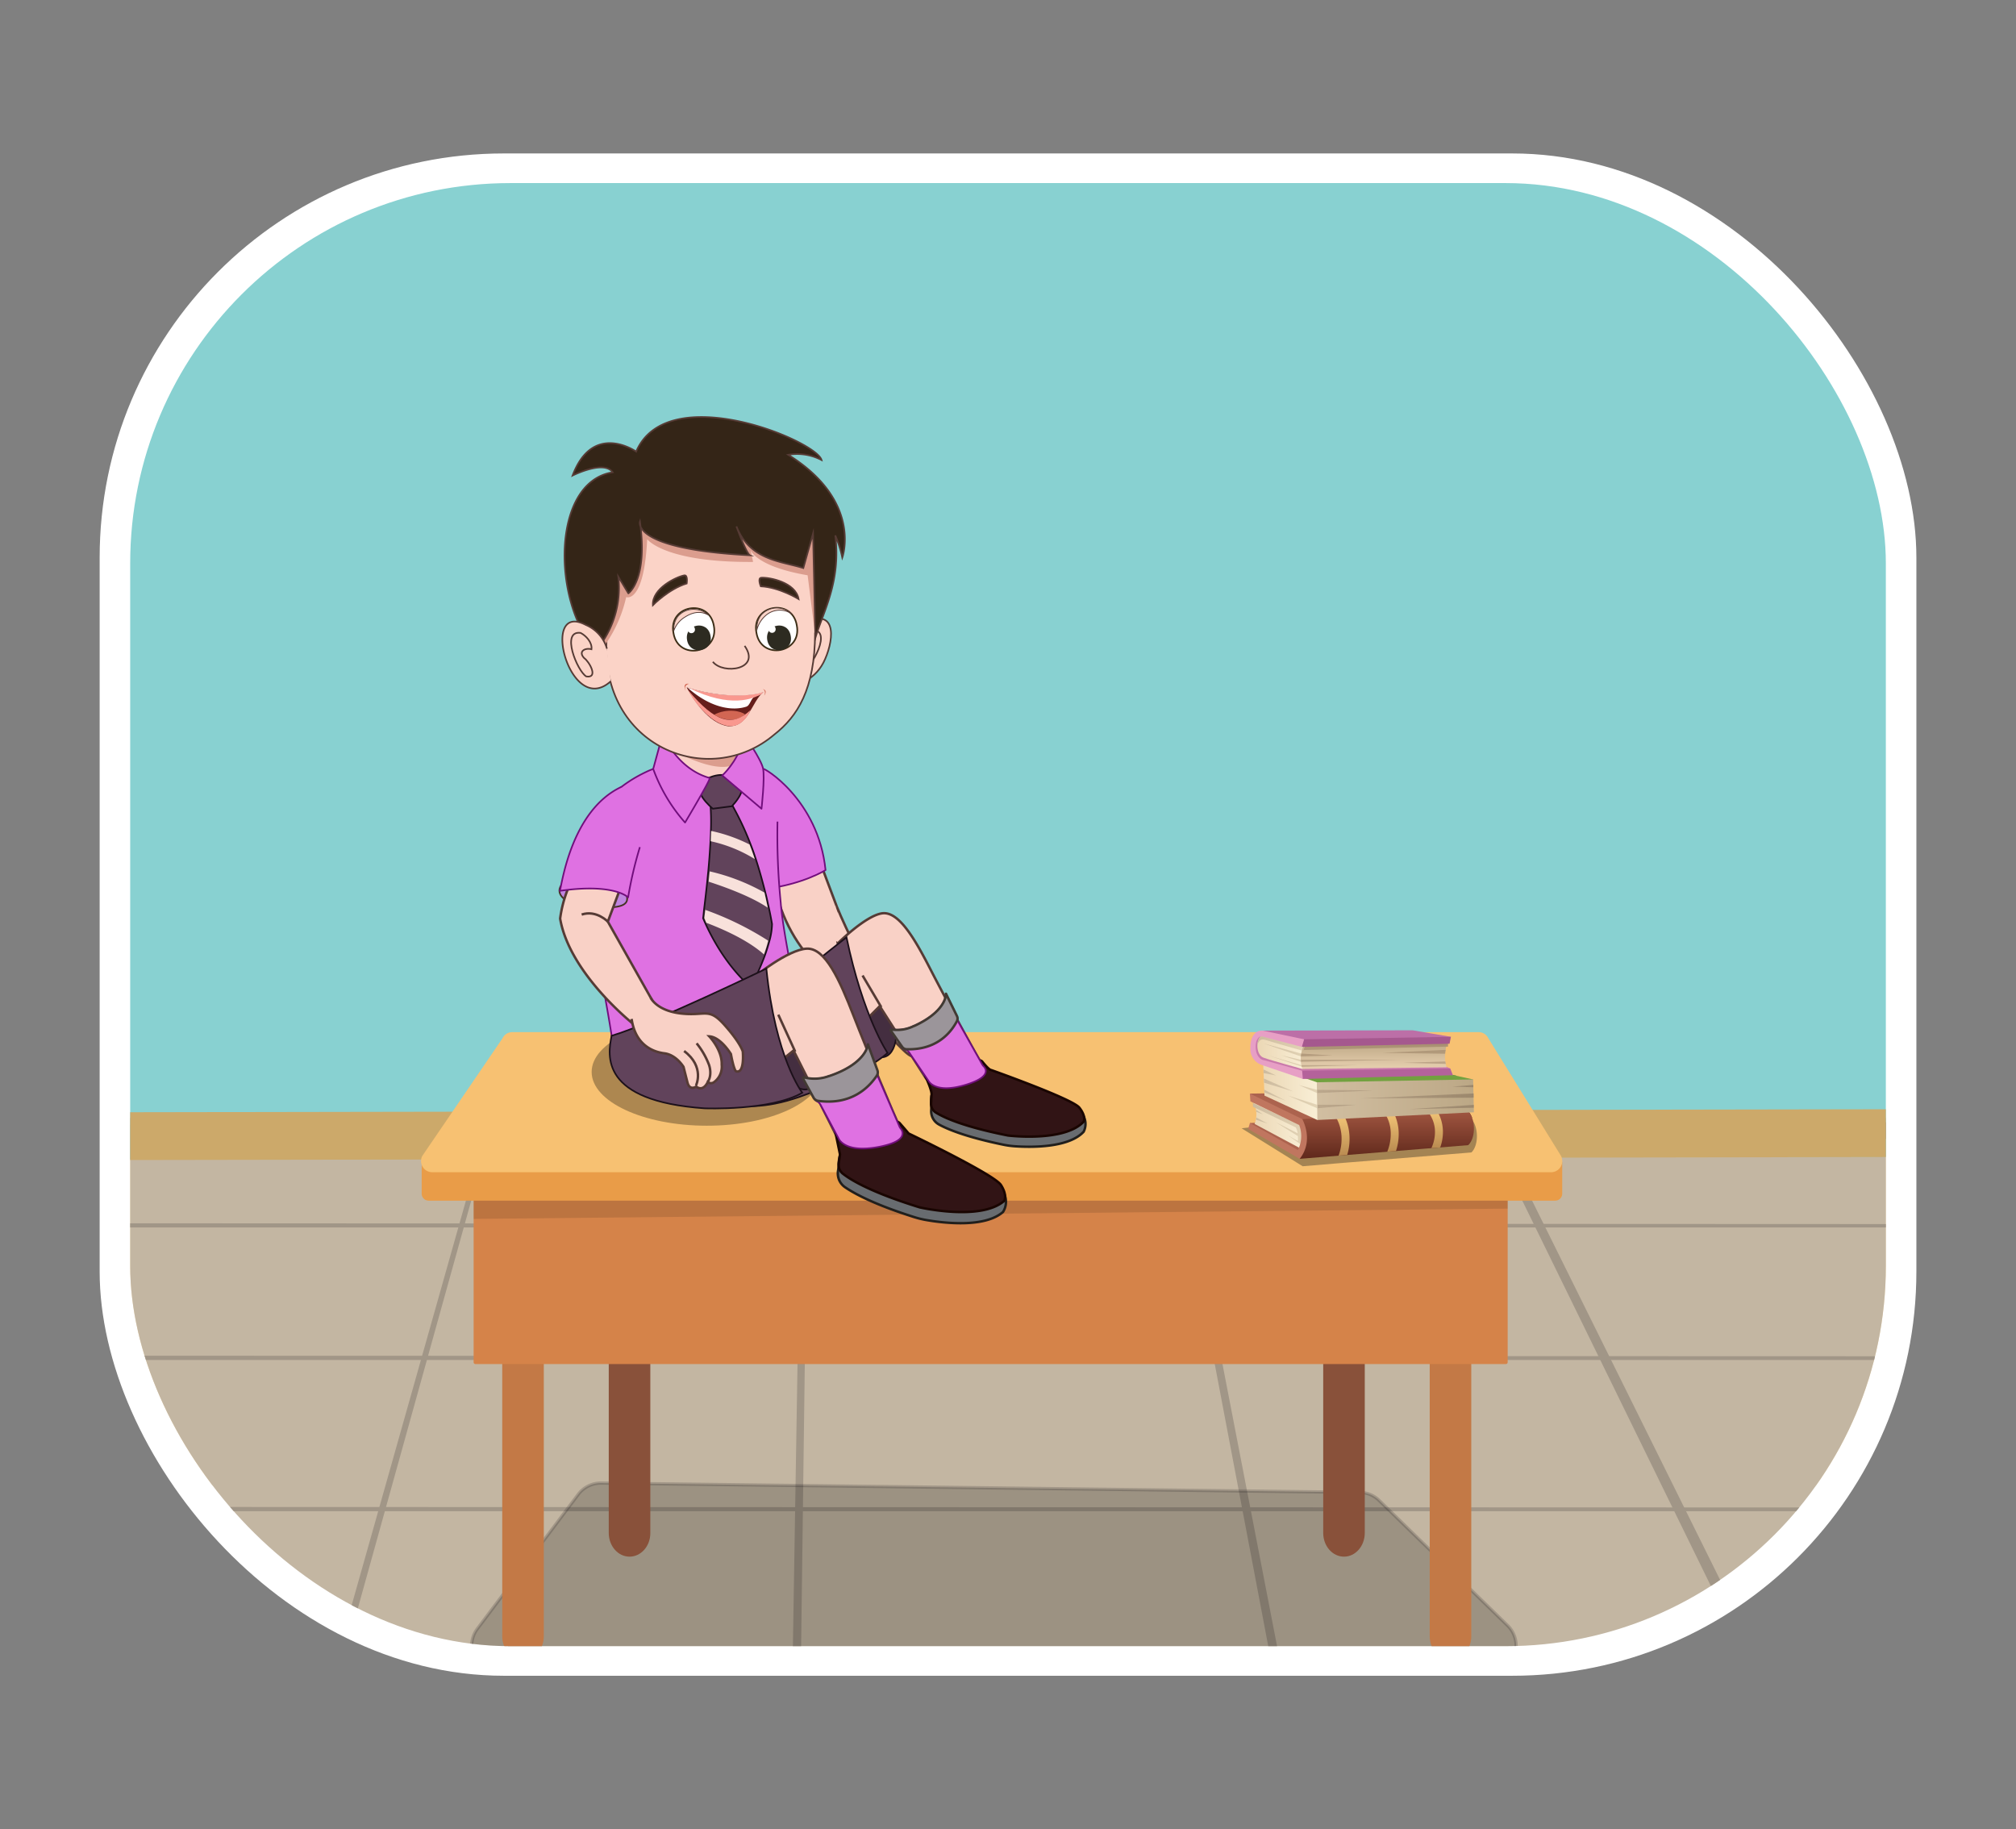 <svg id="Layer_1" data-name="Layer 1" xmlns="http://www.w3.org/2000/svg" xmlns:xlink="http://www.w3.org/1999/xlink" width="619.88" height="562.43" viewBox="0 0 619.88 562.43">
  <rect x="0" y="0" width="619.88" height="562.43" fill="#808080" stroke="none"/>
  <defs>
    <style>
      .cls-1, .cls-51 {
        fill: none;
      }

      .cls-2, .cls-62 {
        fill: #fff;
      }

      .cls-3 {
        clip-path: url(#clip-path);
      }

      .cls-4 {
        clip-path: url(#clip-path-2);
      }

      .cls-5 {
        fill: #f8e2b9;
      }

      .cls-6 {
        fill: #c3b6a2;
      }

      .cls-7 {
        fill: #88d1d1;
      }

      .cls-8 {
        fill: #a19687;
      }

      .cls-9 {
        fill: #cca96a;
      }

      .cls-10 {
        fill: #020202;
        stroke: #201d1e;
        opacity: 0.2;
      }

      .cls-10, .cls-46, .cls-49, .cls-51, .cls-52, .cls-54, .cls-55, .cls-59, .cls-60, .cls-61, .cls-62, .cls-67 {
        stroke-miterlimit: 10;
      }

      .cls-11 {
        fill: #c37946;
      }

      .cls-12 {
        fill: #89513a;
      }

      .cls-13 {
        fill: #d58349;
      }

      .cls-14 {
        opacity: 0.12;
      }

      .cls-15 {
        fill: #e99c48;
      }

      .cls-16 {
        fill: #f7c172;
      }

      .cls-17 {
        fill: #232423;
        opacity: 0.39;
      }

      .cls-18 {
        fill: #692e21;
      }

      .cls-18, .cls-20, .cls-21, .cls-22, .cls-23, .cls-24, .cls-25, .cls-26, .cls-27, .cls-28, .cls-32, .cls-33, .cls-34, .cls-35, .cls-36, .cls-37, .cls-38, .cls-39, .cls-40, .cls-41, .cls-42, .cls-43, .cls-44, .cls-45 {
        fill-rule: evenodd;
      }

      .cls-19 {
        fill: #af834c;
      }

      .cls-20 {
        fill: #306f30;
      }

      .cls-21 {
        fill: url(#GradientFill_12);
      }

      .cls-22 {
        fill: url(#GradientFill_13);
      }

      .cls-23 {
        fill: #927a63;
      }

      .cls-24 {
        fill: #ac634e;
      }

      .cls-25 {
        fill: url(#GradientFill_3);
      }

      .cls-26 {
        fill: url(#GradientFill_6);
      }

      .cls-27 {
        fill: url(#GradientFill_8);
      }

      .cls-28 {
        fill: #c0765f;
      }

      .cls-29 {
        fill: url(#GradientFill_9);
      }

      .cls-30 {
        fill: url(#GradientFill_9-2);
      }

      .cls-31 {
        fill: url(#GradientFill_9-3);
      }

      .cls-32 {
        fill: #72a13f;
      }

      .cls-33 {
        fill: url(#GradientFill_10);
      }

      .cls-34 {
        fill: url(#GradientFill_11);
      }

      .cls-35 {
        fill: url(#GradientFill_3-2);
      }

      .cls-36 {
        fill: url(#GradientFill_6-2);
      }

      .cls-37 {
        fill: #ca7aac;
      }

      .cls-38 {
        fill: url(#GradientFill_3-3);
      }

      .cls-39 {
        fill: url(#GradientFill_6-3);
      }

      .cls-40 {
        fill: url(#GradientFill_14);
      }

      .cls-41 {
        fill: #bc6fa7;
      }

      .cls-42 {
        fill: url(#GradientFill_15);
      }

      .cls-43 {
        fill: #b4629b;
      }

      .cls-44 {
        fill: #a5588e;
      }

      .cls-45 {
        fill: #e79fc5;
      }

      .cls-46, .cls-49 {
        fill: #f9d1c6;
      }

      .cls-46 {
        stroke: #323232;
      }

      .cls-47 {
        fill: #db9d8e;
      }

      .cls-48 {
        opacity: 0.3;
      }

      .cls-49, .cls-51, .cls-55, .cls-60, .cls-61, .cls-67 {
        stroke: #563b35;
      }

      .cls-49, .cls-51, .cls-55, .cls-56, .cls-57, .cls-58 {
        stroke-width: 0.75px;
      }

      .cls-50 {
        fill: #df71e2;
        stroke: #710e7c;
      }

      .cls-50, .cls-56, .cls-57, .cls-58 {
        stroke-linejoin: round;
      }

      .cls-50, .cls-52, .cls-54, .cls-59, .cls-60, .cls-61, .cls-62 {
        stroke-width: 0.5px;
      }

      .cls-52 {
        fill: #61435b;
      }

      .cls-52, .cls-54 {
        stroke: #1c101a;
      }

      .cls-53 {
        fill: #f8e1db;
      }

      .cls-54 {
        fill: #442e40;
      }

      .cls-55 {
        fill: #e2c9c5;
      }

      .cls-56 {
        fill: #686c70;
        stroke: #211f1c;
      }

      .cls-57 {
        fill: #311415;
        stroke: #190500;
      }

      .cls-58 {
        fill: #9b959a;
        stroke: #423a33;
      }

      .cls-59 {
        fill: #c085e0;
        stroke: #453323;
      }

      .cls-60, .cls-67 {
        fill: #fbd3c7;
      }

      .cls-61 {
        fill: #342517;
      }

      .cls-62 {
        stroke: #3d2e17;
      }

      .cls-63 {
        fill: #2d2b21;
      }

      .cls-64 {
        fill: #661e1b;
      }

      .cls-65 {
        fill: #d26653;
      }

      .cls-66 {
        fill: #f9988f;
      }

      .cls-67 {
        stroke-width: 0.25px;
      }

      .cls-68 {
        clip-path: url(#clip-path-3);
      }

      .cls-69 {
        clip-path: url(#clip-path-4);
      }

      .cls-70 {
        clip-path: url(#clip-path-5);
      }

      .cls-71 {
        fill: url(#linear-gradient);
      }

      .cls-72 {
        fill: url(#linear-gradient-2);
      }

      .cls-73 {
        fill: url(#linear-gradient-3);
      }

      .cls-74 {
        fill: url(#linear-gradient-4);
      }

      .cls-75 {
        fill: #aa895b;
      }

      .cls-76 {
        fill: #8c5b48;
      }

      .cls-77 {
        fill: #c19867;
      }

      .cls-78 {
        opacity: 0.6;
      }

      .cls-79 {
        fill: #723b17;
      }

      .cls-80 {
        fill: #70b644;
      }

      .cls-81 {
        fill: #cea852;
      }

      .cls-82 {
        fill: #87c444;
      }

      .cls-83 {
        fill: #959595;
      }

      .cls-84 {
        fill: #569b44;
      }
    </style>
    <clipPath id="clip-path">
      <rect class="cls-1" x="40.03" y="56.29" width="539.83" height="449.85" rx="116.93"/>
    </clipPath>
    <clipPath id="clip-path-2">
      <polygon class="cls-1" points="596.34 584.5 -131.85 584.5 103.54 -137.44 589.25 -106.58 596.34 584.5"/>
    </clipPath>
    <linearGradient id="GradientFill_12" data-name="GradientFill 12" x1="388.41" y1="331.68" x2="405.06" y2="331.68" gradientUnits="userSpaceOnUse">
      <stop offset="0" stop-color="#cdb997"/>
      <stop offset="1" stop-color="#e7d4b6"/>
    </linearGradient>
    <linearGradient id="GradientFill_13" data-name="GradientFill 13" x1="388.48" y1="332.18" x2="405.01" y2="332.18" gradientUnits="userSpaceOnUse">
      <stop offset="0" stop-color="#b19f83"/>
      <stop offset="1" stop-color="#d1bea1"/>
    </linearGradient>
    <linearGradient id="GradientFill_3" data-name="GradientFill 3" x1="385.26" y1="345.9" x2="401.09" y2="345.9" gradientUnits="userSpaceOnUse">
      <stop offset="0" stop-color="#ebd7b5"/>
      <stop offset="1" stop-color="#f9efd6"/>
    </linearGradient>
    <linearGradient id="GradientFill_6" data-name="GradientFill 6" x1="385.26" y1="345.9" x2="401.09" y2="345.9" gradientUnits="userSpaceOnUse">
      <stop offset="0" stop-color="#cdbb9f"/>
      <stop offset="1" stop-color="#e3d4b6"/>
    </linearGradient>
    <linearGradient id="GradientFill_8" data-name="GradientFill 8" x1="426.42" y1="356.3" x2="426.42" y2="341.47" gradientUnits="userSpaceOnUse">
      <stop offset="0" stop-color="#5f281b"/>
      <stop offset="1" stop-color="#a15641"/>
    </linearGradient>
    <linearGradient id="GradientFill_9" data-name="GradientFill 9" x1="428.05" y1="354.11" x2="428.05" y2="342.55" gradientUnits="userSpaceOnUse">
      <stop offset="0" stop-color="#ba8b51"/>
      <stop offset="1" stop-color="#f1c375"/>
    </linearGradient>
    <linearGradient id="GradientFill_9-2" x1="412.85" y1="355.33" x2="412.85" y2="343.31" xlink:href="#GradientFill_9"/>
    <linearGradient id="GradientFill_9-3" x1="441.45" y1="353.01" x2="441.45" y2="341.93" xlink:href="#GradientFill_9"/>
    <linearGradient id="GradientFill_10" data-name="GradientFill 10" x1="452.91" y1="338.12" x2="405.2" y2="338.12" gradientUnits="userSpaceOnUse">
      <stop offset="0" stop-color="#bca886"/>
      <stop offset="1" stop-color="#d1bea1"/>
    </linearGradient>
    <linearGradient id="GradientFill_11" data-name="GradientFill 11" x1="453.17" y1="337.31" x2="404.59" y2="337.31" gradientUnits="userSpaceOnUse">
      <stop offset="0" stop-color="#9c886d"/>
      <stop offset="1" stop-color="#bca88d"/>
    </linearGradient>
    <linearGradient id="GradientFill_3-2" x1="388.41" y1="335.72" x2="405.06" y2="335.72" xlink:href="#GradientFill_3"/>
    <linearGradient id="GradientFill_6-2" x1="388.48" y1="334.78" x2="405.01" y2="334.78" xlink:href="#GradientFill_6"/>
    <linearGradient id="GradientFill_3-3" x1="386.62" y1="323.59" x2="401.38" y2="323.59" xlink:href="#GradientFill_3"/>
    <linearGradient id="GradientFill_6-3" x1="386.63" y1="323.27" x2="401.38" y2="323.27" xlink:href="#GradientFill_6"/>
    <linearGradient id="GradientFill_14" data-name="GradientFill 14" x1="422.6" y1="320.24" x2="422.6" y2="328.67" gradientUnits="userSpaceOnUse">
      <stop offset="0" stop-color="#bca683"/>
      <stop offset="1" stop-color="#e7d0b0"/>
    </linearGradient>
    <linearGradient id="GradientFill_15" data-name="GradientFill 15" x1="422.6" y1="320.24" x2="422.6" y2="327.96" gradientUnits="userSpaceOnUse">
      <stop offset="0" stop-color="#a68d6e"/>
      <stop offset="1" stop-color="#c0a98c"/>
    </linearGradient>
    <clipPath id="clip-path-3">
      <path class="cls-1" d="M1522.19,518.15c-147.11,0-266.37-108.06-266.37-241.37S1375.08,35.4,1522.19,35.4s266.38,108.07,266.38,241.38S1669.31,518.15,1522.19,518.15Z"/>
    </clipPath>
    <clipPath id="clip-path-4">
      <rect class="cls-1" x="1095.5" y="-220.38" width="1420.23" height="798.88"/>
    </clipPath>
    <clipPath id="clip-path-5">
      <rect class="cls-1" x="872.72" y="-120.2" width="1264.41" height="711.23"/>
    </clipPath>
    <linearGradient id="linear-gradient" x1="-4259.33" y1="-358.3" x2="-4311.79" y2="552.03" gradientTransform="matrix(1, 0, 0, -1, 5708.24, 309.7)" gradientUnits="userSpaceOnUse">
      <stop offset="0" stop-color="#35b6e5"/>
      <stop offset="0.12" stop-color="#49bde8"/>
      <stop offset="0.72" stop-color="#a6def6"/>
    </linearGradient>
    <linearGradient id="linear-gradient-2" x1="-4435.26" y1="831.52" x2="-4221" y2="-227.7" gradientTransform="matrix(1, 0, 0, -1, 5708.8, 218.74)" gradientUnits="userSpaceOnUse">
      <stop offset="0.2" stop-color="#c5f7fd"/>
      <stop offset="0.34" stop-color="#b3f0fd"/>
      <stop offset="0.66" stop-color="#8ee1fd"/>
      <stop offset="0.83" stop-color="#80dbfd"/>
    </linearGradient>
    <linearGradient id="linear-gradient-3" x1="-3681.37" y1="176.29" x2="-2373.87" y2="176.29" gradientTransform="matrix(-1, 0, 0, 1, -2869.56, 0)" gradientUnits="userSpaceOnUse">
      <stop offset="0.2" stop-color="#68c1dd"/>
      <stop offset="0.83" stop-color="#68c1dd"/>
    </linearGradient>
    <linearGradient id="linear-gradient-4" x1="-4290.12" y1="233.86" x2="-4287.9" y2="472.62" gradientTransform="matrix(1, 0, 0, -1, 5707.75, 783.26)" gradientUnits="userSpaceOnUse">
      <stop offset="0.29" stop-color="#609351"/>
      <stop offset="0.73" stop-color="#6bb25e"/>
      <stop offset="1" stop-color="#70bf64"/>
    </linearGradient>
  </defs>
  <g>
    <rect class="cls-2" x="30.64" y="47.18" width="558.61" height="468.06" rx="124.29"/>
    <g class="cls-3">
      <g class="cls-4">
        <g>
          <path class="cls-5" d="M-208.58,381.89c-1.14,22.53-2.3,45.21,1.18,67.67a24.08,24.08,0,0,1,1.45,7.13H765.17c-.39-7.11-.67-14.23-.9-21.35-.4-12.6-.75-25.2-1.54-37.8l-109-51.74H-121.6l-86.5,25.27Q-208.31,376.47-208.58,381.89Z"/>
          <path class="cls-6" d="M828.16,636.29c-.52-44.26-1-88.53-2.12-132.76-1-38.16-2.3-76.26-3.08-114.44l-35.41-45.31L-274,343.68l-27.7,129.2,14.81,227.61h1116Q828.51,668.42,828.16,636.29Z"/>
          <polygon class="cls-7" points="-189.75 -29.27 -190.26 356.75 684.38 355.5 686.39 -29.04 -189.75 -29.27"/>
          <path class="cls-8" d="M-245.84,418.14H743.53l-1.71-1.09-987.62-.3C-245.81,417.21-245.83,417.68-245.84,418.14Z"/>
          <path class="cls-8" d="M-245.1,464.64H744.27l-1.71-1.09-987.62-.3C-245.07,463.71-245.09,464.17-245.1,464.64Z"/>
          <path class="cls-8" d="M-245.1,522.94H744.27l-1.71-1.08-987.62-.3C-245.07,522-245.09,522.48-245.1,522.94Z"/>
          <path class="cls-8" d="M-244.58,377.4H685.61l-1.74-1L-244.55,376Z"/>
          <path class="cls-8" d="M-95.73,619.73,33,369.44l-1.48-1.2-131,251.46Z"/>
          <path class="cls-8" d="M73.12,627.23l76.09-273.61-1.43-.48L70.37,627.27Z"/>
          <path class="cls-8" d="M243,760.62l5.48-419.22-2,1.19-6.85,418.29Z"/>
          <path class="cls-8" d="M441.72,759.67,361.13,343.12l-1.59,2.59,78.51,414Z"/>
          <path class="cls-8" d="M661.07,752.35,463.47,353.8l-1,3.91L655.62,752.4Z"/>
          <path class="cls-8" d="M804.61,647.83,578.44,343.28l-.61,4.18L804.72,657.28C804.68,654.13,804.65,651,804.61,647.83Z"/>
          <polygon class="cls-9" points="-194.69 357.06 681.77 355.58 681.78 340.89 -194.69 342.37 -194.69 357.06"/>
          <rect class="cls-1" x="-185.5" y="-23.69" width="853.91" height="480.32"/>
          <rect class="cls-1" x="-187.94" y="-21.11" width="853.91" height="480.32"/>
        </g>
      </g>
      <g>
        <path class="cls-10" d="M177.78,459.5l-31,41.29a8.67,8.67,0,0,0,7,13.88H457.48a8.68,8.68,0,0,0,6.07-14.89l-39.5-38.45a8.62,8.62,0,0,0-6-2.46L184.85,456A8.68,8.68,0,0,0,177.78,459.5Z"/>
        <g>
          <path class="cls-11" d="M446,510.38c3.54,0,6.39-3.26,6.39-7.29V382.47c0-4-2.85-7.29-6.39-7.29s-6.39,3.26-6.39,7.29V503.09C439.61,507.12,442.47,510.38,446,510.38Z"/>
          <path class="cls-12" d="M413.25,478.62c3.53,0,6.39-3.26,6.39-7.29V350.71c0-4-2.86-7.29-6.39-7.29s-6.39,3.26-6.39,7.29V471.33C406.86,475.36,409.72,478.62,413.25,478.62Z"/>
          <path class="cls-11" d="M160.82,510.38c-3.54,0-6.39-3.26-6.39-7.29V382.47c0-4,2.85-7.29,6.39-7.29s6.39,3.26,6.39,7.29V503.09C167.21,507.12,164.35,510.38,160.82,510.38Z"/>
          <path class="cls-12" d="M193.57,478.62c-3.53,0-6.39-3.26-6.39-7.29V350.71c0-4,2.86-7.29,6.39-7.29s6.39,3.26,6.39,7.29V471.33C200,475.36,197.1,478.62,193.57,478.62Z"/>
          <path class="cls-13" d="M145.64,362H463.58a0,0,0,0,1,0,0v56.85a.55.55,0,0,1-.55.55H146.18a.55.55,0,0,1-.55-.55V362A0,0,0,0,1,145.64,362Z"/>
          <g>
            <polygon class="cls-14" points="145.64 374.77 463.58 371.61 463.58 362.01 145.64 362.01 145.64 374.77"/>
            <path class="cls-15" d="M480.35,357.23H129.66V367a2.14,2.14,0,0,0,2.13,2.16H478.23a2.14,2.14,0,0,0,2.12-2.16Z"/>
            <path class="cls-16" d="M477.07,360.42H132.84a3.44,3.44,0,0,1-3-5l24.66-36.16a3.29,3.29,0,0,1,3-1.91H454.65a3.3,3.3,0,0,1,3,1.91L480,355.43A3.45,3.45,0,0,1,477.07,360.42Z"/>
          </g>
        </g>
        <g id="books">
          <path class="cls-17" d="M452.13,343.79l-25.6-5.86-41.3.63h0l1.88,2-.65.87c.08.17.16.37.24.58h0a9.66,9.66,0,0,1,.41,1.55c0,.16.05.32.07.49a7.8,7.8,0,0,1,0,1.93c0,.16,0,.31-.07.46a6.27,6.27,0,0,1-.31,1.08l-2.46-.89-2.57.28,18.77,11.67,12-1h0l1.1-.09,29.25-2.37.91-.08h0l8.63-.7C454.86,352,454.59,345.92,452.13,343.79Z"/>
          <g>
            <path class="cls-18" d="M405.13,343.79c15.32-1,30.54-1.5,46.1-2.32a5.37,5.37,0,0,1,1.4,2.18c-7.35.57-34.39,2.24-41.45,2.82a19.46,19.46,0,0,0-5.67-2.44Z"/>
            <g>
              <path class="cls-19" d="M428.74,342.55a14.43,14.43,0,0,1,.93,2.64l-2.48.17a10.34,10.34,0,0,0-1.16-2.68Z"/>
              <path class="cls-19" d="M413.44,343.31a15.65,15.65,0,0,1,1,2.91l-2.48.18a11.84,11.84,0,0,0-1.25-2.94Z"/>
              <path class="cls-19" d="M442.07,341.93a12.05,12.05,0,0,1,1,2.38l-2.52.17a9.66,9.66,0,0,0-1.35-2.42Z"/>
            </g>
          </g>
          <g>
            <path class="cls-20" d="M448,330.81l-18.32-4-40.89.23c0,.24,0,.47,0,.69l.51.87,12.31,3.46,1.65.11Z"/>
            <path class="cls-21" d="M388.79,327.21l14.49,5,0,3.95c-4.7-2-9.14-4-13.83-6.07C388.92,329.86,388.82,328.63,388.79,327.21Z"/>
            <path class="cls-22" d="M388.92,329l3.43,1.64-2.78-.53-.14-.06c-.27-.11-.42-.5-.51-1.05Zm14.34,5.61-3.88-1,3.88,1.7Z"/>
          </g>
          <polygon class="cls-23" points="428.79 323.52 425.03 323.7 428.41 323.75 428.79 323.52"/>
          <g>
            <polygon class="cls-24" points="384.33 345.28 388.18 345.16 401.69 353.48 398.83 354.83 384.53 346.27 384.33 345.28"/>
            <path class="cls-25" d="M385.26,338.56a8.2,8.2,0,0,1,.5,7l14.34,7.66s2.38-4.24-.23-7.88l-12.92-6Z"/>
            <polygon class="cls-24" points="400.63 344.91 451.23 341.47 425.63 335.61 384.33 336.24 384.77 336.84 400.63 344.91"/>
            <path class="cls-26" d="M385.26,338.56l0,0h0v0h0v0l0,0,0,.06h0l0,0v0h0v0l0,0V339h0l0,.05h0v.05l0,0v.07h0v.06h0l0,.08,0,.09h0l0,.06h0l0,.09,0,.07v0h0l0,.07h0v0l0,.07h0l0,.1h0l0,.08h0l0,.1,0,.1h0c0,.06,0,.13.05.2,3.76,1.73,7.7,3.7,13.12,6.3a5.44,5.44,0,0,1,.57,1.8l-6.68-3.37,6.77,4.25a12.51,12.51,0,0,1,0,1.5L396,349.08l3.78,2.65a10.67,10.67,0,0,1-.21,1.22l.55.29h.08v0h0v0h0v0h0v0h0v0h0v-.07h0v-.13h0l0-.05v0l0-.05v-.07h0v-.08h0v-.08c.09-.24.18-.51.26-.8v0l0-.07v-.05h0l0-.08h0v0l0-.09v0h0v-.15l0-.1v-.05l0-.11h0l0-.12v0l0-.13v0s0-.08,0-.12h0v0l0-.12v0s0-.08,0-.12v-.33h0a.57.57,0,0,0,0-.13v-.34h0V349s0-.09,0-.13v-.05s0-.07,0-.11v0h0s0-.09,0-.14v0s0-.1,0-.15v0a.77.77,0,0,1,0-.15h0a.59.59,0,0,0,0-.14v0a.77.77,0,0,0,0-.15v0a.83.83,0,0,0,0-.15v0a.83.83,0,0,0,0-.15v0c0-.05,0-.1-.05-.14v-.05s0-.09,0-.14v0c0-.05,0-.1-.05-.15v0l-.06-.15v0l-.06-.16h0l-.06-.14,0,0-.07-.15,0,0s-.05-.09-.07-.14l0,0-.08-.15h0l-.09-.15,0,0-.1-.15,0,0-.1-.15-12.92-6-1.69-.77ZM401,350.36l0-.12s0,.08,0,.12Zm0-2.08,0-.15a.77.77,0,0,0,0,.15Zm-14.74-6.45q0-.33-.09-.63l2.13,1.42-2-.79Zm0,1.75,3.55,1.9-3.66-1.21C386.23,344,386.26,343.81,386.29,343.58Z"/>
            <path class="cls-27" d="M400.38,344.09c16.92-1.13,33.68-1.72,50.85-2.62,2.46,2.13,2.73,8.25.23,10.62l-51.83,4.21C400.65,352,401.48,348.59,400.38,344.09Z"/>
            <path class="cls-28" d="M400.42,344.09s3.73,6.5-.79,12.21l-15.85-9.2.55-1.82,14.74,8.32a9.45,9.45,0,0,0,.4-7.69l-15-7.29-.16-2.38Z"/>
            <g>
              <path class="cls-29" d="M428.74,342.55a14.37,14.37,0,0,1,1.33,5.94,16.53,16.53,0,0,1-.84,5.41l-2.68.21a14.36,14.36,0,0,0,1.08-5.6,11.43,11.43,0,0,0-1.6-5.83Z"/>
              <path class="cls-30" d="M413.44,343.31a15.91,15.91,0,0,1,1.52,6.8,16.77,16.77,0,0,1-.73,5l-2.65.22a14.64,14.64,0,0,0,.93-5.21,13.16,13.16,0,0,0-1.76-6.66Z"/>
              <path class="cls-31" d="M442.07,341.93a12.37,12.37,0,0,1,1.6,5.94,13.9,13.9,0,0,1-.83,4.92l-2.72.22a11.84,11.84,0,0,0,1.11-5.1,9.84,9.84,0,0,0-2-5.85Z"/>
            </g>
          </g>
          <g>
            <polygon class="cls-32" points="404.98 334.73 452.54 332.31 452.96 331.89 429.68 326.84 388.41 327.07 389.32 328.63 404.98 334.73"/>
            <polygon class="cls-33" points="404.9 332.76 403.76 334.18 403.67 342.63 405.06 344.36 453.2 341.99 452.96 331.89 404.9 332.76"/>
            <path class="cls-34" d="M453,333.57l-6.43.53,6.45.2,0-.73Zm-48.14,6.1h12.27l-12.48,1.12.21-1.11Zm-.08-4.59,17.48.2-17.67.81.19-1Zm48.29,1.12-34.75,1.53,34.78-.23,0-1.3Zm.08,3.51-20,1.33,20-.45Z"/>
            <polygon class="cls-35" points="404.9 332.76 405.03 341.99 405.06 344.36 388.8 336.86 388.41 327.07 404.9 332.76"/>
            <path class="cls-36" d="M388.48,328.82l3.87,1.85-3.83-.73,0-1.12ZM405,340.75l-9-3.89,9,2.81,0,1.08Zm-16.25-4.87,6.67,2.6-6.7-3.45,0,.85Zm-.17-4.28,9.09,4-9-2.7-.05-1.26Zm16.34,3.48-5.55-1.45,5.57,2.44Z"/>
          </g>
          <g>
            <polygon class="cls-37" points="445.91 328.52 444.23 327.8 388.79 321.62 388.44 317.64 385.5 319.55 386.24 326.12 401.07 330.19 445.19 329.15 445.91 328.52"/>
            <path class="cls-38" d="M401.38,321.32l-12.85-2.79c-2.26-.49-2.83,5.67,0,6.68,2.42.87,11.9,3.46,11.9,3.46l.22-.31Z"/>
            <path class="cls-39" d="M401.38,321.32l-12.85-2.79c-1.09-.24-1.79,1.09-1.9,2.63.67-1.52,1.2-1.82,2.68-1.36,2.72.87,9.84,2.87,11,3.21l1.07-1.69Zm-.86,2.73-.13.91-11.73-4.1,11.86,3.19Zm-.17,1.87-6.43-1.46,6.43,2.11v-.65Zm.06,1.65-10.28-3L400.48,328Z"/>
            <path class="cls-40" d="M445.24,320.24a11.58,11.58,0,0,0-.44,7.91l-44.37.52a10,10,0,0,1,.6-7.55Z"/>
            <polygon class="cls-41" points="387.95 316.88 434.38 316.78 446.13 318.79 445.02 319.98 400.38 320.67 388.1 317.81 387.95 316.88"/>
            <path class="cls-42" d="M445.24,320.24h0v0h0v0h0v0h0v0h0v0h0v0h0v.05h0v0l0,0h0v.07h0v.06h0l0,.07h0V321h0v.08h0l0,0v.15h0v.09h0l0,.07v.13h0v.09h0v0a1.33,1.33,0,0,0,0,.19c-15.93.35-30.21.7-44.38,1.05a9.52,9.52,0,0,1,.42-1.2h0l.05-.13h0l.12-.26h0l.05-.11h0c0-.05.05-.09.07-.14l44.21-.88ZM400,325.83h30.66l-30.63.63c0-.2,0-.41,0-.62Zm.17,1.66,17.42,0-17.32.5c0-.15-.07-.31-.1-.47Zm-.05-3.56,9.64.59-9.74.3c0-.29.06-.59.1-.89Zm44.4-1.13-19.44.9,19.29.29c0-.42.09-.82.15-1.19Zm-.07,3.56-13,.41,13.14.33C444.48,326.85,444.44,326.6,444.41,326.36Z"/>
            <polygon class="cls-43" points="400.34 329.23 445.92 328.52 446.75 330.6 400.6 331.74 399.89 331.11 399.87 329.68 400.34 329.23"/>
            <polygon class="cls-44" points="400.99 319.55 446.13 318.79 445.71 320.91 400.3 321.88 399.86 320.76 400.33 319.82 400.99 319.55"/>
            <path class="cls-45" d="M400.6,331.74l-12.94-4.41a5.2,5.2,0,0,1-3.2-5.19c0-4.15,2.12-5.62,4.2-5.19l12.33,2.6-.69,2.33-12.2-3.2c-.7-.18-2,.52-2,3.2s1.43,3.89,2.38,4.07,11.9,3.28,11.9,3.28Z"/>
          </g>
        </g>
        <g>
          <path class="cls-46" d="M226.22,221.37a24.22,24.22,0,0,0-.82,3.12c-1.23,6.41,1.35,9.3,1.35,9.3a16.52,16.52,0,0,1-2.61,3.36c-7.93,7.79-18.2-1.34-18.2-1.34l.11-4.07.33-12c4-3.21,7.61-4.08,10.56-3.82C222.78,216.46,226.22,221.37,226.22,221.37Z"/>
          <path class="cls-47" d="M227.07,232.24a17.19,17.19,0,0,1-2.64,3.31c-4.94,1.2-12.71-2.22-17.86-5l.51-11.6c4.06-3.17,7.61-4.07,10.54-3.87a50.12,50.12,0,0,1,8.25,8.13C224.55,229.48,227.07,232.24,227.07,232.24Z"/>
          <ellipse class="cls-48" cx="217.35" cy="329.59" rx="35.43" ry="16.53"/>
          <g>
            <path class="cls-49" d="M273.93,307.22l-6.77,3.29s-7.88-7.18-14.48-12.51c-5.88-4.75-11.76-13.62-14.21-24.27q-.47-2-.75-4c-1.74-12.4,14.63-4.16,14.63-4.16l1.63,4.36,3.24,8.6S264.85,297.91,273.93,307.22Z"/>
            <path class="cls-50" d="M234.74,236.45c-.23-.67,16.86,9.19,19.1,31.07,0,0-7,4.45-19,5.85l-20-28.12Z"/>
            <g>
              <path class="cls-49" d="M264.74,307.8s.06.9,0,2.48c-.09,2.81-4.4,1.33-6.35,3.29s3.38,4.08,7.39,1.26c0,0,3.07-.88,6.65,2.61,3.38,3.29,6.74,7.37,8.24,7.35,2.6,0-1.32-5.07-2.63-6.31-.21-.21-3-3.24-.28-2,4.09,2,9.72,5.69,12.2,5.33,0,0,1.74-.61-.93-2.55,0,0,2.76,1.32,2.88-.65s-4.17-3.68-4.17-3.68,2.69,1.7,2.6,0a3.26,3.26,0,0,0-2.49-2.7,73.76,73.76,0,0,1-9.46-3.77,35,35,0,0,1-7.26-4.57"/>
              <path class="cls-51" d="M289.61,319.55a70.54,70.54,0,0,0-9.54-5.16"/>
              <line class="cls-51" x1="289.1" y1="315.54" x2="282.22" y2="312.74"/>
            </g>
          </g>
          <path class="cls-50" d="M239.06,252.61a210.06,210.06,0,0,0,1,24.92c.86,12.19,8.86,47.15,8.86,47.15-15.63,28.27-61.31,5.85-59.92,3.25,1.17-2.19-8.32-50.09-8.85-50.29-5.29-18.72,3.21-33.11,18.61-40.34a20.14,20.14,0,0,1,8.19-2"/>
          <g>
            <g>
              <path class="cls-52" d="M216.19,282.32c.19.45.38.9.58,1.33h0c6.11,13.61,14.06,19.79,14.06,19.79a79.5,79.5,0,0,0,4.37-9.73c.59-1.64,1-3.06,1.34-4.27a20.86,20.86,0,0,0,.85-5.33c-.3-1.75-.63-3.44-1-5.06s-.63-3-1-4.36c-1-4-2-7.51-3-10.57-.51-1.55-1-3-1.53-4.33-3.26-8.55-6.1-12.53-6.09-13.17,0-1.84-6.41-.37-6.41-.37a74.3,74.3,0,0,1,.22,9.22c0,1-.08,2.1-.13,3.17-.16,3.09-.4,6.24-.67,9.21-.11,1-.21,2.05-.3,3-.37,3.6-.75,6.73-1,8.8C216.33,281.34,216.19,282.32,216.19,282.32Z"/>
              <path class="cls-53" d="M218.52,258.65a43.18,43.18,0,0,1,13.55,5.48c-.51-1.55-1.09-3.15-1.6-4.48a48.49,48.49,0,0,0-11.82-4.17C218.61,256.52,218.57,257.58,218.52,258.65Z"/>
              <path class="cls-53" d="M217.91,271.09c5,1.61,13.26,4.63,18.15,8-.31-1.51-.7-3.25-1-4.65a62.72,62.72,0,0,0-16.83-6.52C218.1,269,218,270.11,217.91,271.09Z"/>
              <path class="cls-53" d="M216.57,282.27c.2.46.4,1,.6,1.45h0c4.94,1.89,12.64,5.2,17.73,9.73.59-1.64,1-3,1.3-4.22a93.78,93.78,0,0,0-19.33-9.47C216.66,281.42,216.57,282.27,216.57,282.27Z"/>
            </g>
            <path class="cls-52" d="M225.39,239.1c-.79-.24-3.68-2.12-8.69.69s2.48,8.86,2.48,8.86l5.82-.75S232,241.05,225.39,239.1Z"/>
            <path class="cls-50" d="M228.27,225.57c.68.45,5.71,7.79,6.34,10.65s-.46,12.44-.46,12.44l-12.07-10.22s4.64-4.28,6-9.86Z"/>
            <path class="cls-50" d="M218.21,239.2c.52.15-7.57,13.7-7.57,13.7a50.83,50.83,0,0,1-9.79-16.48l2.91-10.69S208,236.36,218.21,239.2Z"/>
          </g>
          <g>
            <ellipse class="cls-54" cx="265.94" cy="307.22" rx="7.97" ry="18.71" transform="translate(-87.56 106.86) rotate(-19.57)"/>
            <g>
              <g>
                <path class="cls-49" d="M270.5,309.36l14.13,22.08s4.45,5.8,16.39.11c0,0,3.16-.92,1.22-3.89s-11.4-20.4-16.21-29.75-9.76-17.9-14.89-17.08-13.54,9.22-13.54,9.22a109.78,109.78,0,0,0,7.73,24.52Z"/>
                <line class="cls-55" x1="270.98" y1="309.68" x2="265.22" y2="299.93"/>
              </g>
              <g>
                <path class="cls-56" d="M290.5,331.25a8.48,8.48,0,0,0-4.11,8.71l-.07,1.51a4.66,4.66,0,0,0,2.44,4.3c2.83,1.54,8.56,3.88,19.67,6.17a26.33,26.33,0,0,0,3.64.5c4.8.33,16.5.56,21.13-4.48a5.24,5.24,0,0,0-.55-5.61c-2.15-2.73-27.9-10.26-27.9-10.26s.17-2.43-2.72-2.57S290.5,331.25,290.5,331.25Z"/>
                <path class="cls-57" d="M284.47,330.76s2.36,4.89,1.93,6.09l-.11,2.42a3.13,3.13,0,0,0,1.48,2.8c2.47,1.54,8.51,4.37,22.22,7.07,0,0,17.33,2.12,23.22-4.29,0,0,.82-1.56-1.34-4.29S304.76,329,304.76,329s-.55.15-2.72-2.58C300.24,324.13,284.47,330.76,284.47,330.76Z"/>
              </g>
              <g>
                <path class="cls-50" d="M274.29,317.42,277.5,322a2.14,2.14,0,0,0,1,.78h0a2.1,2.1,0,0,1,1.05.8l5.92,8.71s1.91,4.13,11.39,1.27c8.17-2.46,6.24-5.07,5.54-5.75a2.07,2.07,0,0,1-.34-.44l-7.34-13.05a2.06,2.06,0,0,1-.25-.76l0-.12-.06-.47a2,2,0,0,0-.19-.65l-3.36-6.82-.07.58s-.22,5-9.68,9.31a.2.2,0,0,1-.08,0,11.37,11.37,0,0,1-6.57,1.14c-1-.17-.52.44-.33.65Z"/>
                <path class="cls-58" d="M274.26,317.38l3.14,4.49a1.74,1.74,0,0,0,1.38.74c9.33.28,13.67-5.23,15.46-8.66a1.74,1.74,0,0,0,.17-1h0a1.68,1.68,0,0,0-.16-.54l-3.38-6.87-.07.58s-.22,5-9.68,9.32l-.07,0a11.5,11.5,0,0,1-6.58,1.14c-1-.17-.52.44-.33.65A1.58,1.58,0,0,1,274.26,317.38Z"/>
              </g>
            </g>
            <path class="cls-52" d="M247.66,336.58s18.16-6.35,25.24-12.85c0,0-7.5-11-12.62-35.54,0,0-7.62,5.9-16.2,13S222,315.48,211,311.49C200.3,307.63,205.28,352.8,247.66,336.58Z"/>
            <ellipse class="cls-54" cx="242.19" cy="316.51" rx="7.97" ry="19.36" transform="translate(-92.04 99.44) rotate(-19.57)"/>
            <g>
              <g>
                <path class="cls-49" d="M244,323l13,25.88s4.22,6.89,18,2c0,0,3.58-.64,1.8-4.14S266.6,323,262.4,312.18s-8.64-20.8-14.37-20.5-15.94,8.56-15.94,8.56,1,14.7,5.64,27.83Z"/>
                <line class="cls-55" x1="244.51" y1="323.35" x2="239.31" y2="311.98"/>
              </g>
              <g>
                <path class="cls-56" d="M263.44,349.31a9.37,9.37,0,0,0-5.53,9.09l-.24,1.64a5.14,5.14,0,0,0,2.18,5c2.93,2,8.95,5.26,20.88,9.06a29.6,29.6,0,0,0,3.95,1c5.23.91,18.05,2.53,23.73-2.47a5.82,5.82,0,0,0,0-6.23c-2.05-3.25-29.46-14.5-29.46-14.5s.48-2.66-2.69-3.15S263.44,349.31,263.44,349.31Z"/>
                <path class="cls-57" d="M256.87,348.07l1.42,6.91-.4,2.65a3.45,3.45,0,0,0,1.3,3.25c2.53,2,8.84,5.78,23.58,10.34,0,0,18.79,4.34,26-2,0,0,1.07-1.62-1-4.87s-28.43-15.86-28.43-15.86.83.89-2.69-3.15C274.57,342.91,256.87,348.07,256.87,348.07Z"/>
              </g>
              <g>
                <path class="cls-50" d="M247.24,332.24l3,5.42a2.33,2.33,0,0,0,1,1h0a2.33,2.33,0,0,1,1.06,1l5.49,10.25s1.61,4.76,12.37,2.72c9.25-1.76,7.43-4.85,6.75-5.67a2,2,0,0,1-.33-.53l-6.55-15.19a2.29,2.29,0,0,1-.19-.86v-.66a2.3,2.3,0,0,0-.14-.73l-2.89-7.88-.15.63s-.82,5.42-11.71,9.11l-.09,0a12.68,12.68,0,0,1-7.35.49c-1.08-.3-.62.42-.44.67A1.76,1.76,0,0,1,247.24,332.24Z"/>
                <path class="cls-58" d="M247.22,332.19l2.92,5.29a1.93,1.93,0,0,0,1.44,1c10.21,1.39,15.61-4.16,18-7.72a1.9,1.9,0,0,0,.32-1.11h0a2.13,2.13,0,0,0-.12-.61l-2.91-7.94-.15.63s-.82,5.42-11.72,9.11l-.07,0a12.74,12.74,0,0,1-7.36.49c-1.08-.3-.62.42-.44.67Z"/>
              </g>
            </g>
            <path class="cls-52" d="M216.6,340.77s20.35.84,30.09-4.79c0,0-8.28-10.61-11.05-38.17,0,0-35.14,17-47.58,20.65C186.82,324.59,184.5,338.52,216.6,340.77Z"/>
          </g>
          <g>
            <path class="cls-59" d="M192.85,276.36c-.06,2.76-4.65,2.79-10.46,2.65s-10.46-2.49-10.39-5.25,4.83-4.88,10.63-4.74S192.92,273.6,192.85,276.36Z"/>
            <g>
              <path class="cls-49" d="M195.06,315.11s-19.89-15.55-22.83-32.67a37.62,37.62,0,0,1,2.3-8.89,34.24,34.24,0,0,1,2.78-5.65c4.32-7,13.08,6.14,13.08,6.14l-1.87,5-1.62,4.33,14.94,26.5S200.63,318.06,195.06,315.11Z"/>
              <path class="cls-49" d="M200.06,306.77s1.79,4,9.39,4.85,8.4-2,13.34,3.55,5.6,8.14,5.6,8.14.66,6.94-2.08,6.07c0,0-.64-.25-1.57-5.3,0,0-3.16-5.25-6.65-5.43,0,0,4,4.16,3.82,8.71a5.89,5.89,0,0,1-2.49,5.46,1.52,1.52,0,0,1-1.79-.16s-1.28,3.15-3.57,1.43c0,0-2,1.42-2.69-1.31s-1.2-4.74-1.2-4.74-2.21-3.72-5.89-4.18-8.94-2.68-10.07-10.57"/>
              <path class="cls-51" d="M217.63,332.66s1.43-1.88.41-5.16a23.85,23.85,0,0,0-3.84-6.71"/>
              <path class="cls-51" d="M214,333.77s2.83-5.75-3.65-10.61"/>
              <path class="cls-49" d="M186.9,283.38s-3.53-3.7-8.05-2.18"/>
            </g>
            <path class="cls-50" d="M196.75,260.46a121.33,121.33,0,0,0-3.62,15.45s-4.16-4.42-21-2c.55-1.16,3.23-24.66,19-32"/>
          </g>
          <g>
            <g>
              <path class="cls-60" d="M253.17,203.76c-3,5.71-8.95,8-13.66,5.84s-2.86-5.37.13-11.08,3.11-5.05,7.92-7.21C258.09,186.6,256.16,198,253.17,203.76Z"/>
              <path class="cls-60" d="M249.27,193.79c7.22-.85.24,11.9-3.1,13.35-4.56.61-.74-4.59,1.22-5.65,2.5-2.14-.35-3.21-2.45-2.75C244.83,196.51,247.34,194.57,249.27,193.79Z"/>
            </g>
            <path class="cls-60" d="M241.69,166.78c-18.76-10.89,6.45-24.7-18.66-24.44-24.37.25-38.61,12.46-39.26,33.59-.3,9.77,2.81,20,2.75,20.55C184.41,229.61,218,243,238.13,225.81c7-5.48,12.43-13.81,12.49-31.17C250.62,194.11,257.33,175.87,241.69,166.78Z"/>
            <path class="cls-61" d="M210.38,176.91c-2.4.46-9.93,4-9.63,9.16,0,0,4.9-5,10.4-6.67C211.15,179.4,211.59,176.67,210.38,176.91Z"/>
            <path class="cls-61" d="M234.09,177.63c2.43-.16,10.54,1.38,11.46,6.55,0,0-5.9-3.63-11.63-3.91C233.92,180.27,232.86,177.71,234.09,177.63Z"/>
            <path class="cls-47" d="M199,165.78s5.2,7.2,32.56,7l-.75-3.61s1.62,5,17.52,7.71l2.44,19.32,4.53-40.38-57.7-4.3-8.87,9,.4,10.81s-5.57,21.68-4.64,29a40.88,40.88,0,0,0,8.05-16.74S198,185.81,199,165.78Z"/>
            <path class="cls-61" d="M196.77,160.4s-2.83,8.45,33.78,10.33c0,0-1-.43-4.11-8.88,4.12,10.42,13.62,10.66,20.57,12.81L250,164l.7,32.18c2.35-8,7.93-17.28,6.13-31.57a36.35,36.35,0,0,1,2.16,6.84s6.3-17.33-16.62-31.62a16.29,16.29,0,0,1,10.24,1.61c-1.59-5.94-47.35-25-57-2.59,0,0-13.27-9.35-19.55,7.36,0,0,9.64-4.86,12.32-1-19.09,3.06-18.51,40.49-5.11,54.74a29.69,29.69,0,0,0,6.85-22.63l3.08,5.12S199.28,178.35,196.77,160.4Z"/>
            <path class="cls-60" d="M219.19,203.48c3.14,4,14.92,2.43,9.77-4.9"/>
            <g>
              <path class="cls-60" d="M187.8,209.46c-12.63,11.44-22-24.87-7.67-17.31a11.35,11.35,0,0,1,6.49,7.29"/>
              <path class="cls-60" d="M178.51,194.59c-6.18-.79-1,11.78,1.76,13.4,3.85.6.93-4.57-.67-5.67-1.88-2,.24-3.23,2.27-2.7C182.13,197.53,180.2,195.45,178.51,194.59Z"/>
            </g>
            <g>
              <g>
                <path class="cls-62" d="M219.49,192.38c1.69,8.55-11,10.87-12.41,2.27C205.39,186.1,218,183.79,219.49,192.38Z"/>
                <path class="cls-63" d="M218.46,195.47c1,5-6.35,6.31-7.2,1.32S217.61,190.48,218.46,195.47Z"/>
                <path class="cls-2" d="M213.66,193.32a1.1,1.1,0,1,1-2.16.4A1.1,1.1,0,1,1,213.66,193.32Z"/>
              </g>
              <path class="cls-62" d="M245,192.28c1.69,8.55-11,10.87-12.41,2.28C230.92,186,243.56,183.69,245,192.28Z"/>
              <path class="cls-63" d="M243.12,195.47c1,5-6.35,6.31-7.2,1.32S242.28,190.48,243.12,195.47Z"/>
              <path class="cls-2" d="M238.47,193.22a1.1,1.1,0,1,1-2.16.4A1.1,1.1,0,1,1,238.47,193.22Z"/>
              <g>
                <path class="cls-64" d="M211.66,212.3c1.43,2.44,6.07,10.16,12.24,11,6.39.25,7-7.41,11-10.71-.05.56-9.41,3.15-23.77-1.24C211.13,211.35,211.31,211.71,211.66,212.3Z"/>
                <path class="cls-65" d="M229.08,219.66c-1.09-1-5.5-2-9.48.08C219.6,219.74,225,223.33,229.08,219.66Z"/>
                <path class="cls-2" d="M211.43,211.44c7.73,6.84,14.44,7,18,5.85,1.55-.49,1.29-3.38,3.86-3.5a7,7,0,0,0,1.57-1.2C235.47,212.88,225.87,215.89,211.43,211.44Z"/>
                <path class="cls-66" d="M211.66,212.3c2.31,5.07,13.6,18,19.13,6C225.2,223.61,220,222.19,211.66,212.3Z"/>
                <path class="cls-66" d="M212,211.62c12.54,6.18,19.64,3.32,22.27,1.64.25-.21.42-.48.66-.67C235.63,212.81,226.39,215.83,212,211.62Z"/>
                <path class="cls-65" d="M211.88,210.25s-1.94.28-.94,2.46C210.94,212.71,209.46,209.87,211.88,210.25Z"/>
                <path class="cls-65" d="M234.48,211.86s1.19.35.53,2C235,213.89,236.25,212.22,234.48,211.86Z"/>
              </g>
            </g>
            <path class="cls-67" d="M207.21,193.86a8,8,0,0,1,3.54-4.22c2.23-1.41,4.77-1.93,7.15-.47a6.83,6.83,0,0,0-4.11-1.8,6.34,6.34,0,0,0-5.3,2.11A6.1,6.1,0,0,0,207.21,193.86Z"/>
            <path class="cls-67" d="M232.79,193.46a8.47,8.47,0,0,1,3.49-4.85,6.57,6.57,0,0,1,7.2.15,6.83,6.83,0,0,0-4.11-1.8,6.38,6.38,0,0,0-5.3,2.11A6.11,6.11,0,0,0,232.79,193.46Z"/>
          </g>
        </g>
      </g>
    </g>
  </g>
  <g class="cls-68">
    <g class="cls-69">
      <g class="cls-70">
        <g>
          <rect class="cls-71" x="565.86" y="-10.26" width="1706.96" height="330.21" transform="translate(2838.67 309.7) rotate(-180)"/>
          <rect class="cls-72" x="565.86" y="-119.7" width="1707.51" height="458.14" transform="translate(2839.23 218.74) rotate(-180)"/>
          <path class="cls-73" d="M-323.4,210.92l-.08,140.16,1307.42.65L984,237l-8.26.26-.5,10.76h-7.42l.25-16.77-43.75,1.25v13.92l-51.2.28L871,59.31l-11.35-1-13.74,3V59.61h2V57.73h-1.61V52.81h-.86V58.2h-3V53.77h-1.11v4.58l-2.48.95.24,1.42h.63V62l-2.35.31v9.5l-8.53-1V69.11h-.51v1.42h-1.85V54.07l-10-.47V51.7h-1V47.1h.87V45.37h-3v7h-.75V54.7h-6.3V51.05h-2.47v2.37h.85l-.12,2.06L792,57.23l.1,24.53-7.67,1.1v2.85l-1.36,1.73,1.54,132.18L776.2,219l-5.2.16-.49-15.36-5.55-.63v-8.4l-23.62-.33V191l-17.92-.18V187.3h-2V167l-1.29-1.67V154.85h-5.39v-8.08h-2.21v.79h-2.73V134.74l-.62.63v2.54l-1.49.31v.95h-1.86l-.12-1.59-1-.31v1.58l-2.59.16-.37-1.43-1.49-.16-.37,1.43-3,.16.13-1.27-1.36.16v.95h-2.47V137l-.62-.32-.12-2.53h-1.12l-.25,4.75-3.09.15-.13-3.64-.74.16-.36,3.48-2.23.79-.12-4.28H684l-.12,4.43-2.35.49-.49-1.27v-1.75l-1.24.16-.12,3.33.48.94-.11,7.45-4.09.31-.74,7.44-.63.16-.5,1.26-2.22-.15-.1-13.46-1.13.16-.37,13.93-11,.62,1.08,64.9h-1.48v1.42l-.5.49.12,1.89.75.32.23,13.78-1.48.47v1.73h1l.11,5.07-7.91-.16c.37,0-.25,1.9-.25,1.9l-4.33.15.62,1.89.75.49h1.11l-.51,9.34-1,.79v10.28h-1.84l-.79-121.87-12.36-2.71v-7.27l-14.22-2.71v-1.11h-3.71l-.5.8-33.74,1.72v8.08l-13.61,1.26.25-14.25-4.68-1.9-2-25.8-41.43.61-2.73,27.23-7.67.15.13-3-1.37.14L506,111.84l-5.57-1,.27-43.22-16.45.15-10.5,1.43,0-62.06L466.24,4.5H462V2h-.73V4.18L450,3.71V.85h-.74V3.38l-6.68-.48V4.49h-1.36V3.06h-8.41L422.59,7.49,408.5,6.22l-3.59,2.21,1.27,130.75-10,1.73-.36-19.16-5.32.17v-16L376.66,104,377,82.65l-1.73-1.27-7.05-.95V59.38l-1.36-1s-6.3-1.27-5.93-1.27-18.28-18-18.28-18H339L320.56,56.82l-.88.32-.25,1-5.81,1.26L313.74,81l-8.91,1.42.1,35.62-17.79.46-.5-6h-.87l-.24,4h-.87l.12,2.07-31.89.93-.13,5.7-9.91-1.27L242.5,113l-7.05-.32-2.72-8.86-.24-4.13h-1.6l-.63,3.33h-2.71v-.79h-3.1v.94l-16.81-2.54V99.34h.86V96.66h-5.3v4.12l-4.32.16V99.18L197,96.81,195.4,97v2.38l1,.17-.49,1.73-1,.15-.37,3.33.12,1.26-.87-.15v3H193v2.21h-7.66l.58,67.12H191l.11,21.52-3,.32v26.12l-2.61.15V210.62l-1.48-.32-.13-5.07-13,1v-1.59h-13.1V206h-5.7l-.06-84.2-.86-.8-1.62-.16-.12-.79-1.24-.31-.35-.64-3.84-.16L144,118l-2.72-.17v-9.34l-4.31-2.68-26.6,1.08v-1.1h-3v.94L95,106.57l-.38,13-11.13.15.41,154.65-2-.17-.05-105.42-.87-.16-.12-2.37-7.29.16v2H71.47v-1.27H64.3v1.11H63.05l.29-54.93L53.2,108l.13-9.18-9.15-5.54-27.7.46V98l-1.85-.15-2.34-1.12V95.3h-1l-.62.78-6.43-.17V94.34h.62l1.42-1.82L5.18,91.1l-1.54-2H1.77v-4.9H.43v5.22l-15.58-.33V87.68h-1.36v2.06l-2.1,1.11-.13,1.73,1.61,3.18-.25,7.11-1.24,1h-3.09l.13.63-1.13.15v10.45h-6.42v-1.41l-1.11-1.43L-32,113.79l-.28,52.55-1.86.63v11.87l-5.31.47.12,12.51-2.36.47-.24,6.5-1.36.62-.13,24.22-.87.16.08,58.56-.48-.15-.39-1.58h-4.07v1.26c0,.63-.38.63-.38.63l-.12,1.58-7.79-.16.38-8.7s1.35-1.74,2.1-1.9l.24-1.1h-3v-1.11l-2.84.15v.47l-1,.64-.13.48h-2.47l-.25-.8a3.31,3.31,0,0,0-1.36-.95c-.87-.31-1.35,1.27-1.35,1.27h-2.85l.37-9.66-1.48-.31.15-37.21-2.36-2.68h-7.91l-.18-93.24-2.61-.16v-8.54l-1.72.16-.13,1.74-1.11-.32.13-1.58-11.74.15L-103.58,102l-.24-3.17-.5-.63-.6-5.07-.75,5.07-.74.94-.38,2.86-4.46,19.46-27.93.78-3.72.16-3.58,3.64-.27,19.46-1.11.33-.5,1.57-1.12.17.08,68.85H-158l-5.57,4.74.11,10-2.59.47.12,9.66-4.59.16v28.8h-2.22v-4l-13.11-1.11v-6.8L-187,257h-1.72l-.25-14.71-4.69-4H-196v-1.41h1.25V224.67l-6.18-4.28-27.59.46v12.82l1.37,1.59-.13,2.53h-7.54L-235,244l.73.63-.48,1.1-8.79,9-5.07.16V269h-5.93l0,34.82h-10.15l.06-93.22h-10V209H-276v1.74h-1.72v-1.43h-1.12v1.43h-3.08V208h-.74v2.53l-11.63.62V209.1l-1-.47-.38.47-.23,1.27h-1.75V207.2h-2.72v2.86h-1.86v-1.75h-3v1.59l-.5-.16-1.73-1.91v2.7Z"/>
          <rect class="cls-74" x="565.86" y="332.7" width="1706.47" height="117.86" transform="translate(2838.19 783.26) rotate(-180)"/>
          <g>
            <polygon class="cls-75" points="565.86 313.47 565.86 366.74 1681.11 364.81 1681.11 316.13 565.86 313.47"/>
            <rect class="cls-76" x="565.86" y="313.47" width="1718.81" height="6.42"/>
            <rect class="cls-77" x="552.43" y="305.83" width="1119.12" height="9.09"/>
            <g class="cls-78">
              <g>
                <rect class="cls-79" x="568.37" y="330.59" width="12.88" height="6.06"/>
                <g>
                  <rect class="cls-79" x="597.06" y="350.38" width="12.88" height="6.06"/>
                  <rect class="cls-79" x="603.5" y="357.91" width="12.88" height="6.06"/>
                </g>
                <g>
                  <rect class="cls-79" x="473.25" y="326.82" width="12.88" height="6.06"/>
                  <rect class="cls-79" x="479.69" y="334.36" width="12.88" height="6.06"/>
                </g>
              </g>
            </g>
          </g>
          <rect class="cls-80" x="565.37" y="408.34" width="1707.44" height="190.93" transform="translate(2838.19 1007.62) rotate(-180)"/>
          <path class="cls-81" d="M1307.38,423.82s81.45,14.46,54.28,18.74-795.8,8-795.8,8l-.49-42.22Z"/>
          <polygon class="cls-82" points="1691.84 609.75 565.86 588.15 573.83 534.98 1533 536.39 1691.84 609.75"/>
          <path class="cls-83" d="M1666.87,409s84.56,72.37-366.73,60.49c-702.5-1.65-734.24-3-734.24-3l-.53,60.9L1651,525.27s248.3-18.72,138.75-116.93C1663.2,407.66,1666.87,409,1666.87,409Z"/>
          <path class="cls-84" d="M1268.72,458.44s-734.46-8.71-714,8.06c15.85,1,869.68,5.27,890.88,1.31s79.6-5.42,92.72-11.92c13.47-3.07,41.65-11.61,49.4-26.13,0,0,3.27-10.35-4.54-16.86-3.79.23,14.58,24.62-52.28,37.22s-157.47,15-161.84,12.47-43.45,2.39-43.16-2.7C1320.23,458.05,1268.72,458.44,1268.72,458.44Z"/>
          <rect class="cls-1" x="565.86" y="-10.26" width="1706.96" height="568.99" transform="translate(2838.67 548.47) rotate(-180)"/>
        </g>
      </g>
    </g>
  </g>
</svg>
